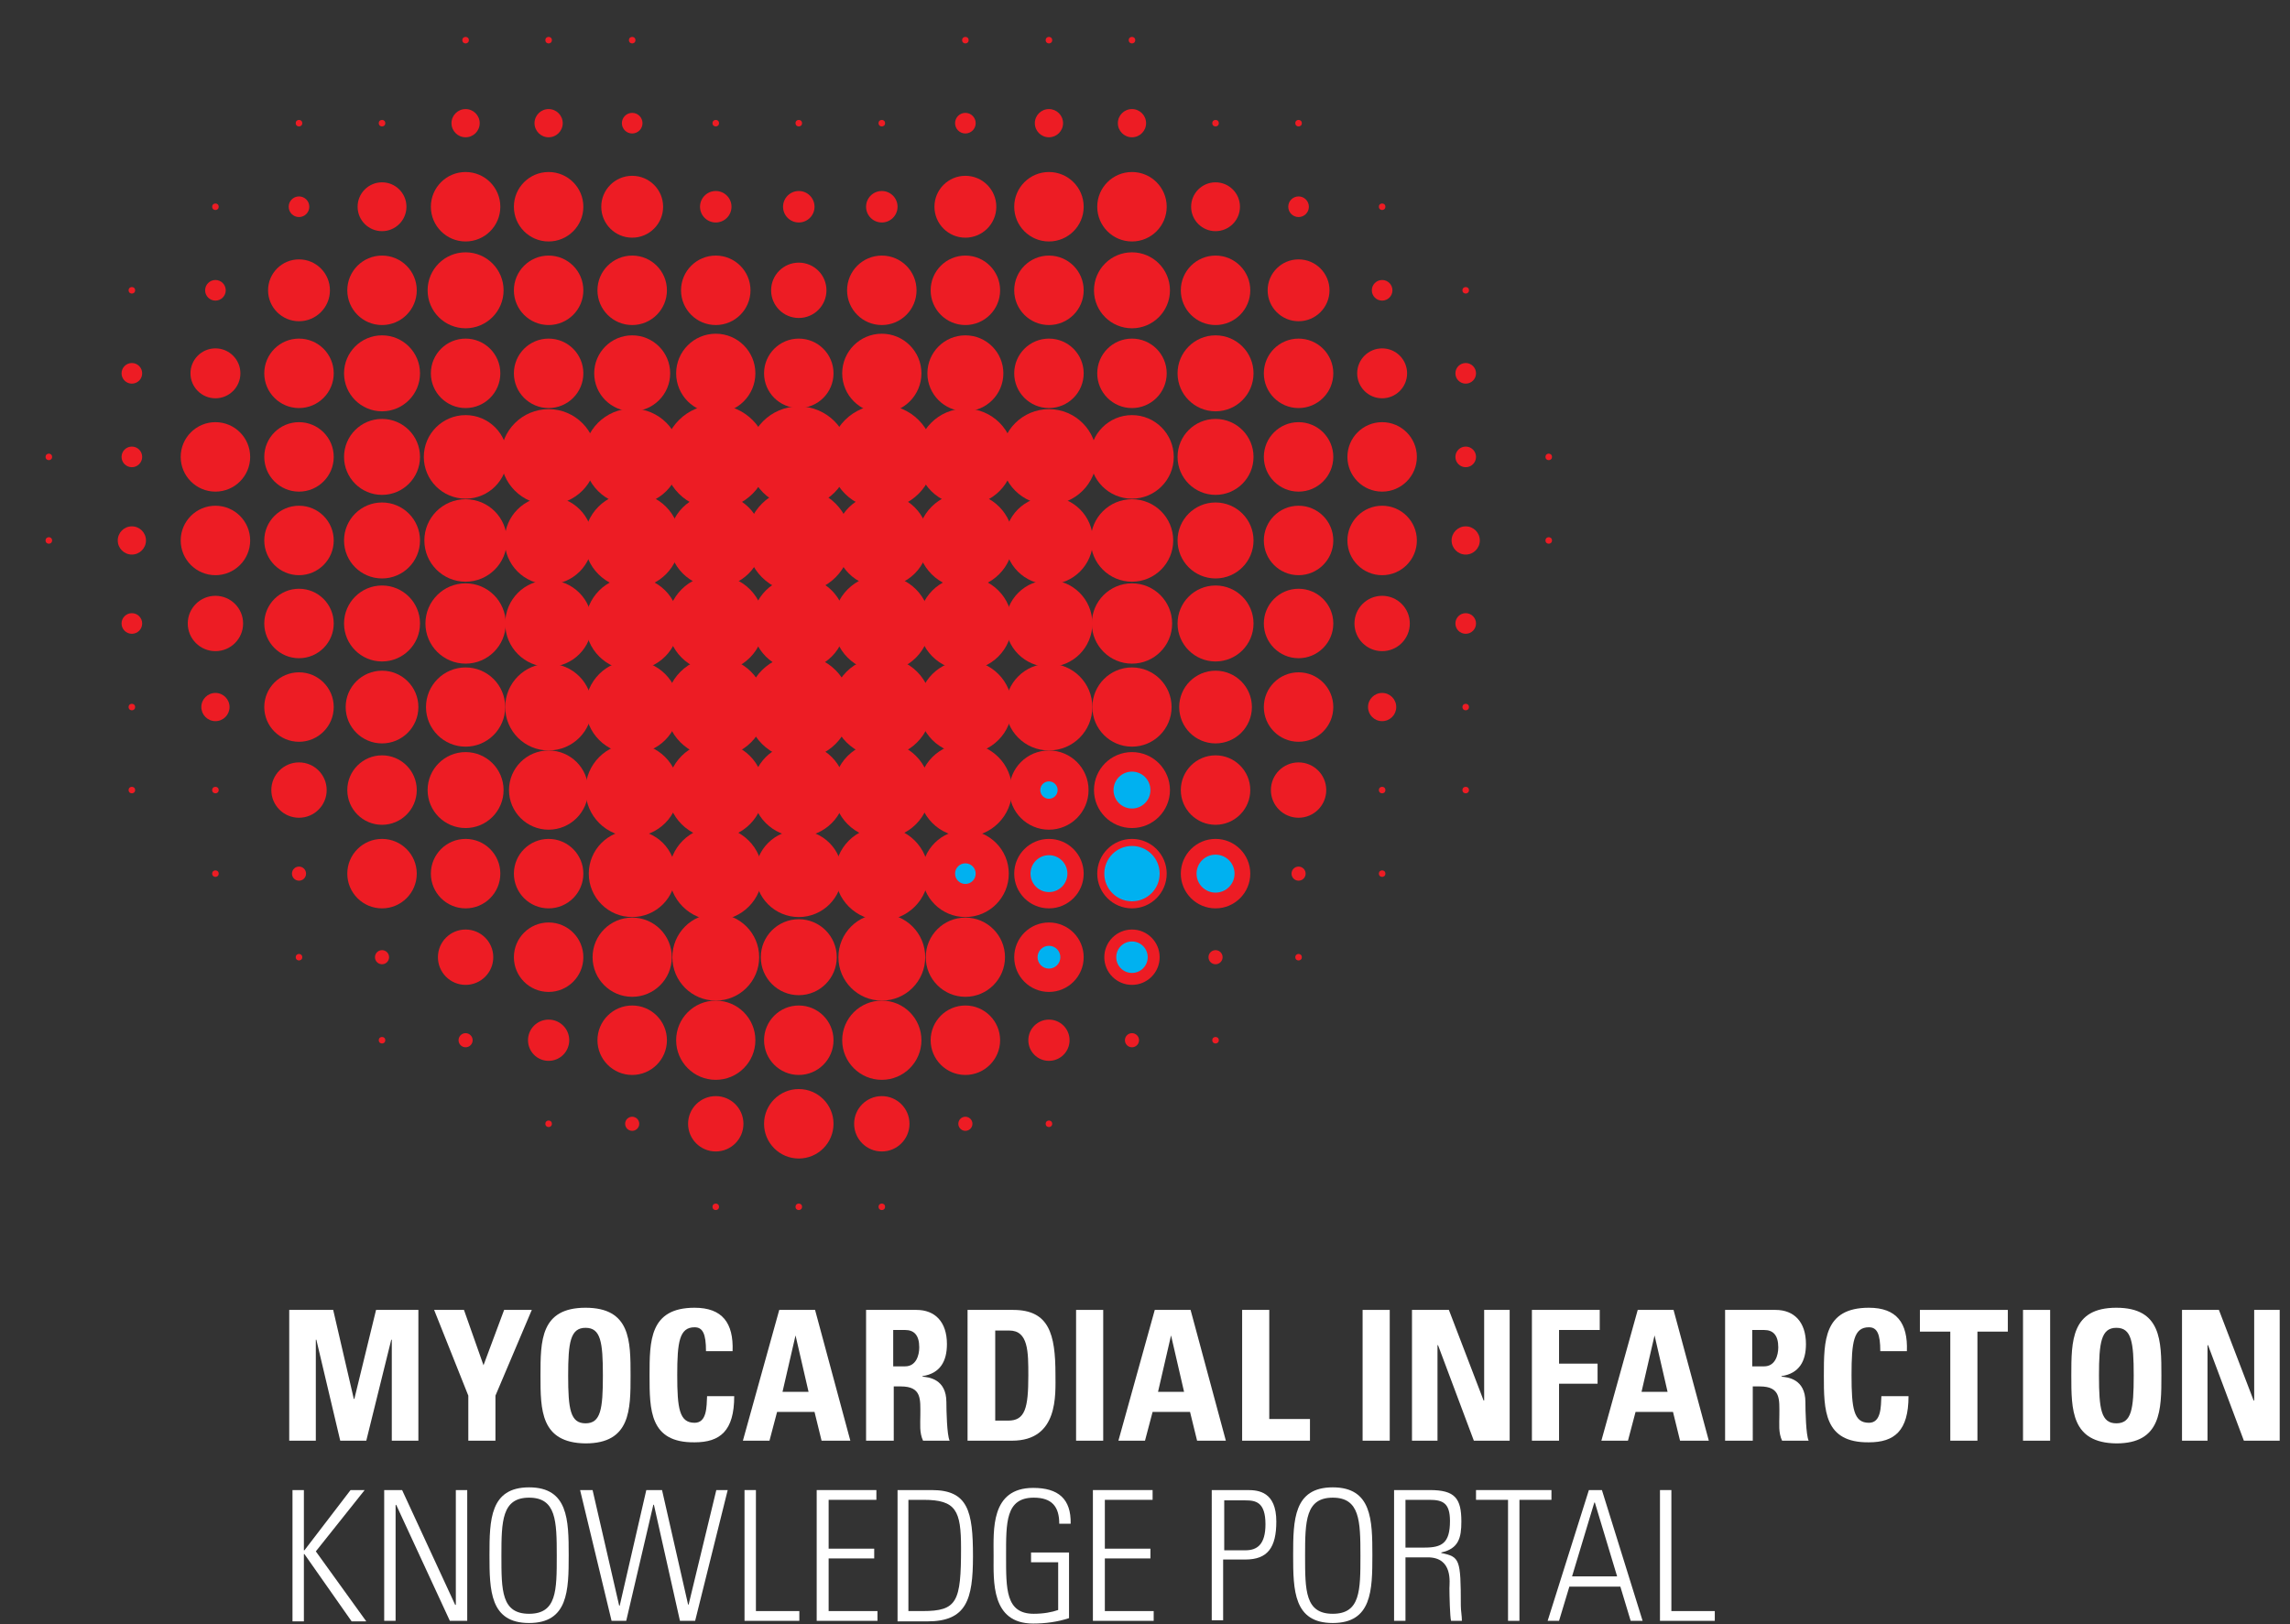 <?xml version="1.0" encoding="utf-8"?>
<!-- Generator: Adobe Illustrator 21.0.2, SVG Export Plug-In . SVG Version: 6.00 Build 0)  -->
<svg version="1.1" id="Layer_1" xmlns="http://www.w3.org/2000/svg" xmlns:xlink="http://www.w3.org/1999/xlink" x="0px" y="0px"
	 viewBox="0 0 422 299.3" style="enable-background:new 0 0 422 299.3;" xml:space="preserve">
<rect x="0" y="0" width="422" height="299.3" fill="#333333" stroke="none"/>
<style type="text/css">
	.st0{fill:#ED1C24;}
	.st1{fill:#00B1F0;}
	.st2{fill:#FFFFFF;}
</style>
<g>
	<g>
		<circle class="st0" cx="177.9" cy="7.4" r="0.6"/>
		<circle class="st0" cx="193.3" cy="7.4" r="0.6"/>
		<circle class="st0" cx="208.6" cy="7.4" r="0.6"/>
		<circle class="st0" cx="147.2" cy="22.7" r="0.6"/>
		<circle class="st0" cx="162.5" cy="22.7" r="0.6"/>
		<circle class="st0" cx="177.9" cy="22.7" r="1.9"/>
		<circle class="st0" cx="193.3" cy="22.7" r="2.6"/>
		<circle class="st0" cx="208.6" cy="22.7" r="2.6"/>
		<circle class="st0" cx="224" cy="22.7" r="0.6"/>
		<circle class="st0" cx="239.3" cy="22.7" r="0.6"/>
		<circle class="st0" cx="147.2" cy="38.1" r="2.9"/>
		<circle class="st0" cx="162.5" cy="38.1" r="2.9"/>
		<circle class="st0" cx="177.9" cy="38.1" r="5.7"/>
		<circle class="st0" cx="193.3" cy="38.1" r="6.4"/>
		<circle class="st0" cx="208.6" cy="38.1" r="6.4"/>
		<circle class="st0" cx="224" cy="38.1" r="4.5"/>
		<circle class="st0" cx="239.3" cy="38.1" r="1.9"/>
		<circle class="st0" cx="254.7" cy="38.1" r="0.6"/>
		<circle class="st0" cx="147.2" cy="53.5" r="5.1"/>
		<circle class="st0" cx="162.5" cy="53.5" r="6.4"/>
		<circle class="st0" cx="177.9" cy="53.5" r="6.4"/>
		<circle class="st0" cx="193.3" cy="53.5" r="6.4"/>
		<circle class="st0" cx="208.6" cy="53.5" r="7"/>
		<circle class="st0" cx="224" cy="53.5" r="6.4"/>
		<circle class="st0" cx="239.3" cy="53.5" r="5.7"/>
		<circle class="st0" cx="254.7" cy="53.5" r="1.9"/>
		<circle class="st0" cx="270.1" cy="53.5" r="0.6"/>
		<circle class="st0" cx="147.2" cy="68.8" r="6.4"/>
		<circle class="st0" cx="162.5" cy="68.8" r="7.3"/>
		<circle class="st0" cx="177.9" cy="68.8" r="7"/>
		<circle class="st0" cx="193.3" cy="68.8" r="6.4"/>
		<circle class="st0" cx="208.6" cy="68.8" r="6.4"/>
		<circle class="st0" cx="224" cy="68.8" r="7"/>
		<circle class="st0" cx="239.3" cy="68.8" r="6.4"/>
		<circle class="st0" cx="254.7" cy="68.8" r="4.6"/>
		<circle class="st0" cx="270.1" cy="68.8" r="1.9"/>
		<circle class="st0" cx="147.2" cy="84.2" r="9.3"/>
		<circle class="st0" cx="162.5" cy="84.2" r="9.6"/>
		<circle class="st0" cx="177.9" cy="84.2" r="8.9"/>
		<circle class="st0" cx="193.3" cy="84.2" r="8.8"/>
		<circle class="st0" cx="208.6" cy="84.2" r="7.7"/>
		<circle class="st0" cx="224" cy="84.2" r="7"/>
		<circle class="st0" cx="239.3" cy="84.2" r="6.4"/>
		<circle class="st0" cx="254.7" cy="84.2" r="6.4"/>
		<circle class="st0" cx="270.1" cy="84.2" r="1.9"/>
		<circle class="st0" cx="285.4" cy="84.2" r="0.6"/>
		<circle class="st0" cx="147.2" cy="99.6" r="9.6"/>
		<circle class="st0" cx="162.5" cy="99.6" r="8.6"/>
		<circle class="st0" cx="177.9" cy="99.6" r="8.8"/>
		<circle class="st0" cx="193.3" cy="99.6" r="8.1"/>
		<circle class="st0" cx="208.6" cy="99.6" r="7.6"/>
		<circle class="st0" cx="224" cy="99.6" r="7"/>
		<circle class="st0" cx="239.3" cy="99.6" r="6.4"/>
		<circle class="st0" cx="254.7" cy="99.6" r="6.4"/>
		<circle class="st0" cx="270.1" cy="99.6" r="2.6"/>
		<circle class="st0" cx="285.4" cy="99.6" r="0.6"/>
		<circle class="st0" cx="147.2" cy="114.9" r="8.6"/>
		<circle class="st0" cx="162.5" cy="114.9" r="8.9"/>
		<circle class="st0" cx="177.9" cy="114.9" r="8.6"/>
		<circle class="st0" cx="193.3" cy="114.9" r="8"/>
		<circle class="st0" cx="208.6" cy="114.9" r="7.4"/>
		<circle class="st0" cx="224" cy="114.9" r="7"/>
		<circle class="st0" cx="239.3" cy="114.9" r="6.4"/>
		<circle class="st0" cx="254.7" cy="114.9" r="5.1"/>
		<circle class="st0" cx="270.1" cy="114.9" r="1.9"/>
		<circle class="st0" cx="147.2" cy="130.3" r="9.6"/>
		<circle class="st0" cx="162.5" cy="130.3" r="9.2"/>
		<circle class="st0" cx="177.9" cy="130.3" r="8.6"/>
		<circle class="st0" cx="193.3" cy="130.3" r="8"/>
		<circle class="st0" cx="208.6" cy="130.3" r="7.3"/>
		<circle class="st0" cx="224" cy="130.3" r="6.7"/>
		<circle class="st0" cx="239.3" cy="130.3" r="6.4"/>
		<circle class="st0" cx="254.7" cy="130.3" r="2.6"/>
		<circle class="st0" cx="270.1" cy="130.3" r="0.6"/>
		<circle class="st0" cx="147.2" cy="145.6" r="8.6"/>
		<circle class="st0" cx="162.5" cy="145.6" r="8.9"/>
		<circle class="st0" cx="177.9" cy="145.6" r="8.6"/>
		<circle class="st0" cx="193.3" cy="145.6" r="7.3"/>
		<circle class="st1" cx="193.3" cy="145.6" r="1.6"/>
		<circle class="st0" cx="208.6" cy="145.6" r="7"/>
		<circle class="st1" cx="208.6" cy="145.6" r="3.4"/>
		<circle class="st0" cx="224" cy="145.6" r="6.4"/>
		<circle class="st0" cx="239.3" cy="145.6" r="5.1"/>
		<circle class="st0" cx="254.7" cy="145.6" r="0.6"/>
		<circle class="st0" cx="270.1" cy="145.6" r="0.6"/>
		<circle class="st0" cx="147.2" cy="161" r="8"/>
		<circle class="st0" cx="162.5" cy="161" r="8.6"/>
		<circle class="st0" cx="177.9" cy="161" r="8"/>
		<circle class="st1" cx="177.9" cy="161" r="1.9"/>
		<circle class="st0" cx="193.3" cy="161" r="6.4"/>
		<circle class="st1" cx="193.3" cy="161" r="3.4"/>
		<circle class="st0" cx="208.6" cy="161" r="6.4"/>
		<circle class="st1" cx="208.6" cy="161" r="5.1"/>
		<circle class="st0" cx="224" cy="161" r="6.4"/>
		<circle class="st1" cx="224" cy="161" r="3.5"/>
		<circle class="st0" cx="239.3" cy="161" r="1.3"/>
		<circle class="st0" cx="254.7" cy="161" r="0.6"/>
		<circle class="st0" cx="147.2" cy="176.4" r="7"/>
		<circle class="st0" cx="162.5" cy="176.4" r="8"/>
		<circle class="st0" cx="177.9" cy="176.4" r="7.3"/>
		<circle class="st0" cx="193.3" cy="176.4" r="6.4"/>
		<circle class="st1" cx="193.3" cy="176.4" r="2.1"/>
		<circle class="st0" cx="208.6" cy="176.4" r="5.1"/>
		<circle class="st1" cx="208.6" cy="176.4" r="2.9"/>
		<circle class="st0" cx="224" cy="176.4" r="1.3"/>
		<circle class="st0" cx="239.3" cy="176.4" r="0.6"/>
		<circle class="st0" cx="147.2" cy="191.7" r="6.4"/>
		<circle class="st0" cx="162.5" cy="191.7" r="7.3"/>
		<circle class="st0" cx="177.9" cy="191.7" r="6.4"/>
		<circle class="st0" cx="193.3" cy="191.7" r="3.8"/>
		<circle class="st0" cx="208.6" cy="191.7" r="1.3"/>
		<circle class="st0" cx="224" cy="191.7" r="0.6"/>
		<circle class="st0" cx="147.2" cy="207.1" r="6.4"/>
		<circle class="st0" cx="162.5" cy="207.1" r="5.1"/>
		<circle class="st0" cx="177.9" cy="207.1" r="1.3"/>
		<circle class="st0" cx="193.3" cy="207.1" r="0.6"/>
		<circle class="st0" cx="147.2" cy="222.4" r="0.6"/>
		<circle class="st0" cx="162.5" cy="222.4" r="0.6"/>
	</g>
	<g>
		<circle class="st0" cx="116.5" cy="7.4" r="0.6"/>
		<circle class="st0" cx="101.1" cy="7.4" r="0.6"/>
		<circle class="st0" cx="85.8" cy="7.4" r="0.6"/>
		<circle class="st0" cx="131.9" cy="22.7" r="0.6"/>
		<circle class="st0" cx="116.5" cy="22.7" r="1.9"/>
		<circle class="st0" cx="101.1" cy="22.7" r="2.6"/>
		<circle class="st0" cx="85.8" cy="22.7" r="2.6"/>
		<circle class="st0" cx="70.4" cy="22.7" r="0.6"/>
		<circle class="st0" cx="55.1" cy="22.7" r="0.6"/>
		<circle class="st0" cx="131.9" cy="38.1" r="2.9"/>
		<circle class="st0" cx="116.5" cy="38.1" r="5.7"/>
		<circle class="st0" cx="101.1" cy="38.1" r="6.4"/>
		<circle class="st0" cx="85.8" cy="38.1" r="6.4"/>
		<circle class="st0" cx="70.4" cy="38.1" r="4.5"/>
		<circle class="st0" cx="55.1" cy="38.1" r="1.9"/>
		<circle class="st0" cx="39.7" cy="38.1" r="0.6"/>
		<circle class="st0" cx="131.9" cy="53.5" r="6.4"/>
		<circle class="st0" cx="116.5" cy="53.5" r="6.4"/>
		<circle class="st0" cx="101.1" cy="53.5" r="6.4"/>
		<circle class="st0" cx="85.8" cy="53.5" r="7"/>
		<circle class="st0" cx="70.4" cy="53.5" r="6.4"/>
		<circle class="st0" cx="55.1" cy="53.5" r="5.7"/>
		<circle class="st0" cx="39.7" cy="53.5" r="1.9"/>
		<circle class="st0" cx="24.3" cy="53.5" r="0.6"/>
		<circle class="st0" cx="131.9" cy="68.8" r="7.3"/>
		<circle class="st0" cx="116.5" cy="68.8" r="7"/>
		<circle class="st0" cx="101.1" cy="68.8" r="6.4"/>
		<circle class="st0" cx="85.8" cy="68.8" r="6.4"/>
		<circle class="st0" cx="70.4" cy="68.8" r="7"/>
		<circle class="st0" cx="55.1" cy="68.8" r="6.4"/>
		<circle class="st0" cx="39.7" cy="68.8" r="4.6"/>
		<circle class="st0" cx="24.3" cy="68.8" r="1.9"/>
		<circle class="st0" cx="131.9" cy="84.2" r="9.6"/>
		<circle class="st0" cx="116.5" cy="84.2" r="8.9"/>
		<circle class="st0" cx="101.1" cy="84.2" r="8.8"/>
		<circle class="st0" cx="85.8" cy="84.2" r="7.7"/>
		<circle class="st0" cx="70.4" cy="84.2" r="7"/>
		<circle class="st0" cx="55.1" cy="84.2" r="6.4"/>
		<circle class="st0" cx="39.7" cy="84.2" r="6.4"/>
		<circle class="st0" cx="24.3" cy="84.2" r="1.9"/>
		<circle class="st0" cx="9" cy="84.2" r="0.6"/>
		<circle class="st0" cx="131.9" cy="99.6" r="8.6"/>
		<circle class="st0" cx="116.5" cy="99.6" r="8.8"/>
		<circle class="st0" cx="101.1" cy="99.6" r="8.1"/>
		<circle class="st0" cx="85.8" cy="99.6" r="7.6"/>
		<circle class="st0" cx="70.4" cy="99.6" r="7"/>
		<circle class="st0" cx="55.1" cy="99.6" r="6.4"/>
		<circle class="st0" cx="39.7" cy="99.6" r="6.4"/>
		<circle class="st0" cx="24.3" cy="99.6" r="2.6"/>
		<circle class="st0" cx="9" cy="99.6" r="0.6"/>
		<circle class="st0" cx="131.9" cy="114.9" r="8.9"/>
		<circle class="st0" cx="116.5" cy="114.9" r="8.6"/>
		<circle class="st0" cx="101.1" cy="114.9" r="8"/>
		<circle class="st0" cx="85.8" cy="114.9" r="7.4"/>
		<circle class="st0" cx="70.4" cy="114.9" r="7"/>
		<circle class="st0" cx="55.1" cy="114.9" r="6.4"/>
		<circle class="st0" cx="39.7" cy="114.9" r="5.1"/>
		<circle class="st0" cx="24.3" cy="114.9" r="1.9"/>
		<circle class="st0" cx="131.9" cy="130.3" r="9.2"/>
		<circle class="st0" cx="116.5" cy="130.3" r="8.6"/>
		<circle class="st0" cx="101.1" cy="130.3" r="8"/>
		<circle class="st0" cx="85.8" cy="130.3" r="7.3"/>
		<circle class="st0" cx="70.4" cy="130.3" r="6.7"/>
		<circle class="st0" cx="55.1" cy="130.3" r="6.4"/>
		<circle class="st0" cx="39.7" cy="130.3" r="2.6"/>
		<circle class="st0" cx="24.3" cy="130.3" r="0.6"/>
		<circle class="st0" cx="131.9" cy="145.6" r="8.9"/>
		<circle class="st0" cx="116.5" cy="145.6" r="8.6"/>
		<circle class="st0" cx="101.1" cy="145.6" r="7.3"/>
		<circle class="st0" cx="85.8" cy="145.6" r="7"/>
		<circle class="st0" cx="70.4" cy="145.6" r="6.4"/>
		<circle class="st0" cx="55.1" cy="145.6" r="5.1"/>
		<circle class="st0" cx="39.7" cy="145.6" r="0.6"/>
		<circle class="st0" cx="24.3" cy="145.6" r="0.6"/>
		<circle class="st0" cx="131.9" cy="161" r="8.6"/>
		<circle class="st0" cx="116.5" cy="161" r="8"/>
		<circle class="st0" cx="101.1" cy="161" r="6.4"/>
		<circle class="st0" cx="85.8" cy="161" r="6.4"/>
		<circle class="st0" cx="70.4" cy="161" r="6.4"/>
		<circle class="st0" cx="55.1" cy="161" r="1.3"/>
		<circle class="st0" cx="39.7" cy="161" r="0.6"/>
		<circle class="st0" cx="131.9" cy="176.4" r="8"/>
		<circle class="st0" cx="116.5" cy="176.4" r="7.3"/>
		<circle class="st0" cx="101.1" cy="176.4" r="6.4"/>
		<circle class="st0" cx="85.8" cy="176.4" r="5.1"/>
		<circle class="st0" cx="70.4" cy="176.4" r="1.3"/>
		<circle class="st0" cx="55.1" cy="176.4" r="0.6"/>
		<circle class="st0" cx="131.9" cy="191.7" r="7.3"/>
		<circle class="st0" cx="116.5" cy="191.7" r="6.4"/>
		<circle class="st0" cx="101.1" cy="191.7" r="3.8"/>
		<circle class="st0" cx="85.8" cy="191.7" r="1.3"/>
		<circle class="st0" cx="70.4" cy="191.7" r="0.6"/>
		<circle class="st0" cx="131.9" cy="207.1" r="5.1"/>
		<circle class="st0" cx="116.5" cy="207.1" r="1.3"/>
		<circle class="st0" cx="101.1" cy="207.1" r="0.6"/>
		<circle class="st0" cx="131.9" cy="222.4" r="0.6"/>
	</g>
</g>
<g>
	<path class="st2" d="M53.3,265.5v-24.1h8.1l3.8,16.4h0.1l4-16.4h7.8v24.1h-4.9v-18.6h-0.1l-4.6,18.6h-4.8l-4.4-18.6h-0.1v18.6H53.3
		z"/>
	<path class="st2" d="M86.3,257.2l-6.3-15.8h5.5l3.6,10.2l3.8-10.2H98l-6.7,15.8v8.3h-5V257.2z"/>
	<path class="st2" d="M99.6,253.5c0-6.4,0-12.5,8.3-12.5c8.3,0,8.3,6.1,8.3,12.5c0,6.3,0,12.5-8.3,12.5
		C99.6,265.9,99.6,259.8,99.6,253.5z M111.1,253.5c0-6.2-0.4-8.8-3.2-8.8s-3.2,2.7-3.2,8.8c0,6.2,0.4,8.8,3.2,8.8
		S111.1,259.7,111.1,253.5z"/>
	<path class="st2" d="M119.7,253.5c0-6.4,0-12.5,8.3-12.5c5.1,0,7.2,2.8,7,8h-4.9c0-3.2-0.6-4.4-2.1-4.4c-2.8,0-3.2,2.7-3.2,8.8
		c0,6.2,0.4,8.8,3.2,8.8c2.3,0,2.2-3,2.3-4.9h5c0,6.4-2.6,8.5-7.3,8.5C119.7,265.9,119.7,259.8,119.7,253.5z"/>
	<path class="st2" d="M136.9,265.5l6.7-24.1h6.6l6.5,24.1h-5.3l-1.3-5.3h-6.9l-1.4,5.3H136.9z M146.6,246.1L146.6,246.1l-2.4,10.4
		h4.8L146.6,246.1z"/>
	<path class="st2" d="M164.6,265.5h-5v-24.1h9.3c3.4,0,5.6,2.2,5.6,6.3c0,3.1-1.2,5.4-4.5,5.9v0.1c1.1,0.1,4.4,0.4,4.4,4.7
		c0,1.5,0.1,6.1,0.6,7.1h-4.9c-0.7-1.5-0.5-3.1-0.5-4.7c0-2.9,0.3-5.3-3.6-5.3h-1.3V265.5z M164.6,251.8h2.2c2,0,2.6-2,2.6-3.5
		c0-2.3-1-3.2-2.6-3.2h-2.2V251.8z"/>
	<path class="st2" d="M178.3,241.4h8.4c6.6,0,7.8,4.4,7.8,11.9c0,3.7,0.6,12.2-8,12.2h-8.2V241.4z M183.4,261.8h2.4
		c3.1,0,3.7-2.3,3.7-8.3c0-4.4,0-8.3-3.5-8.3h-2.6V261.8z"/>
	<path class="st2" d="M198.3,265.5v-24.1h5v24.1H198.3z"/>
	<path class="st2" d="M206.1,265.5l6.7-24.1h6.6l6.5,24.1h-5.3l-1.3-5.3h-6.9l-1.4,5.3H206.1z M215.8,246.1L215.8,246.1l-2.4,10.4
		h4.8L215.8,246.1z"/>
	<path class="st2" d="M228.9,265.5v-24.1h5v20.1h7.5v4H228.9z"/>
	<path class="st2" d="M251.1,265.5v-24.1h5v24.1H251.1z"/>
	<path class="st2" d="M260.2,265.5v-24.1h6.8l6.4,16.7h0.1v-16.7h4.7v24.1h-6.6l-6.6-17.6h-0.1v17.6H260.2z"/>
	<path class="st2" d="M282.3,265.5v-24.1h12.5v3.7h-7.5v6.2h7.1v3.7h-7.1v10.5H282.3z"/>
	<path class="st2" d="M295.1,265.5l6.7-24.1h6.6l6.5,24.1h-5.3l-1.3-5.3h-6.9l-1.4,5.3H295.1z M304.9,246.1L304.9,246.1l-2.4,10.4
		h4.8L304.9,246.1z"/>
	<path class="st2" d="M322.9,265.5h-5v-24.1h9.3c3.4,0,5.6,2.2,5.6,6.3c0,3.1-1.2,5.4-4.5,5.9v0.1c1.1,0.1,4.4,0.4,4.4,4.7
		c0,1.5,0.1,6.1,0.6,7.1h-4.9c-0.7-1.5-0.5-3.1-0.5-4.7c0-2.9,0.3-5.3-3.6-5.3h-1.3V265.5z M322.9,251.8h2.2c2,0,2.6-2,2.6-3.5
		c0-2.3-1-3.2-2.6-3.2h-2.2V251.8z"/>
	<path class="st2" d="M336.1,253.5c0-6.4,0-12.5,8.3-12.5c5.1,0,7.2,2.8,7,8h-4.9c0-3.2-0.6-4.4-2.1-4.4c-2.8,0-3.2,2.7-3.2,8.8
		c0,6.2,0.4,8.8,3.2,8.8c2.3,0,2.2-3,2.3-4.9h5c0,6.4-2.6,8.5-7.3,8.5C336.1,265.9,336.1,259.8,336.1,253.5z"/>
	<path class="st2" d="M370,241.4v4h-5.6v20.1h-5v-20.1h-5.6v-4H370z"/>
	<path class="st2" d="M372.8,265.5v-24.1h5v24.1H372.8z"/>
	<path class="st2" d="M381.7,253.5c0-6.4,0-12.5,8.3-12.5c8.3,0,8.3,6.1,8.3,12.5c0,6.3,0,12.5-8.3,12.5
		C381.7,265.9,381.7,259.8,381.7,253.5z M393.2,253.5c0-6.2-0.4-8.8-3.2-8.8c-2.8,0-3.2,2.7-3.2,8.8c0,6.2,0.4,8.8,3.2,8.8
		C392.8,262.3,393.2,259.7,393.2,253.5z"/>
	<path class="st2" d="M402.1,265.5v-24.1h6.8l6.4,16.7h0.1v-16.7h4.7v24.1h-6.6l-6.6-17.6h-0.1v17.6H402.1z"/>
	<path class="st2" d="M53.9,298.7v-24.1h2.1v11.1h0.1l8.5-11.1h2.6l-9,11.3l9.3,12.9h-2.7l-8.7-12.4h-0.1v12.4H53.9z"/>
	<path class="st2" d="M70.8,298.7v-24.1h3.3l9.8,21.2l0.1-0.1v-21.1h2.1v24.1h-3.2L73,277.3l-0.1,0.1v21.3H70.8z"/>
	<path class="st2" d="M97.5,274.1c7.2,0,7.3,6,7.3,12.5c0,6.5-0.1,12.5-7.3,12.5s-7.3-6-7.3-12.5C90.2,280.1,90.3,274.1,97.5,274.1z
		 M97.5,297.4c5.1,0,5.1-4.3,5.1-10.7s-0.1-10.7-5.1-10.7s-5.1,4.3-5.1,10.7S92.4,297.4,97.5,297.4z"/>
	<path class="st2" d="M119.1,274.6h2.9l4.8,21.1h0.1l5.1-21.1h2.1l-6,24.1h-2.8l-4.8-21.4h-0.1l-5,21.4h-2.7l-5.8-24.1h2.3l4.9,21.3
		h0.1L119.1,274.6z"/>
	<path class="st2" d="M137.2,298.7v-24.1h2.1v22.3h8v1.8H137.2z"/>
	<path class="st2" d="M161.5,274.6v1.8h-8.8v9h8.4v1.8h-8.4v9.7h9v1.8h-11.2v-24.1H161.5z"/>
	<path class="st2" d="M165.3,274.6h6.4c6.7,0,7.6,3.9,7.6,12.2c0,8-1.2,12-8.4,12h-5.5V274.6z M167.4,296.9h2.6
		c6.4,0,7.1-1.7,7.1-11.6c0-6.9-0.9-8.9-6.9-8.9h-2.8V296.9z"/>
	<path class="st2" d="M194.8,287.9H190v-1.8h7v12.1c-2.1,0.7-4.4,1-6.6,1c-7.8,0-7.3-7.8-7.3-12.5c0-4.7-0.6-12.5,7.3-12.5
		c4.6,0,7,2,6.9,6.6h-2.1c0-3.2-1.4-4.8-4.7-4.8c-5.2,0-5.1,4.6-5.1,10.7c0,6.1-0.1,10.7,5.1,10.7c1.8,0,3.4-0.3,4.5-0.7V287.9z"/>
	<path class="st2" d="M212.4,274.6v1.8h-8.8v9h8.4v1.8h-8.4v9.7h9v1.8h-11.2v-24.1H212.4z"/>
	<path class="st2" d="M223.3,274.6h6.6c2,0,5.3,0.3,5.3,5.8c0,4.8-1.6,7-5.7,7h-4.1v11.2h-2.1V274.6z M225.5,285.7h4
		c2.2,0,3.7-1.1,3.7-4.8c0-4.1-1.8-4.4-3.7-4.4h-3.9V285.7z"/>
	<path class="st2" d="M245.6,274.1c7.2,0,7.3,6,7.3,12.5c0,6.5-0.1,12.5-7.3,12.5s-7.3-6-7.3-12.5
		C238.3,280.1,238.4,274.1,245.6,274.1z M245.6,297.4c5.1,0,5.1-4.3,5.1-10.7s-0.1-10.7-5.1-10.7s-5.1,4.3-5.1,10.7
		S240.5,297.4,245.6,297.4z"/>
	<path class="st2" d="M259,287v11.7h-2.1v-24.1h6.6c4.6,0,5.8,1.5,5.8,5.8c0,3-0.5,5-3.7,5.7v0.1c3.4,0.7,3.6,1.1,3.6,9.7
		c0,0.9,0.2,1.9,0.2,2.8h-2c-0.2-0.7-0.3-4.7-0.3-6c0-1,0.7-5.7-4-5.7H259z M259,285.2h3.5c3.2,0,4.7-0.8,4.7-4.9
		c0-3.3-1.3-3.9-3.8-3.9H259V285.2z"/>
	<path class="st2" d="M277.9,276.4H272v-1.8h13.9v1.8H280v22.3h-2.1V276.4z"/>
	<path class="st2" d="M295.2,274.6l7.5,24.1h-2.2l-1.9-6.3h-9.4l-1.9,6.3h-2.1l7.6-24.1H295.2z M298,290.5l-4.1-13.6h-0.1l-4.1,13.6
		H298z"/>
	<path class="st2" d="M305.9,298.7v-24.1h2.1v22.3h8v1.8H305.9z"/>
</g>
</svg>
